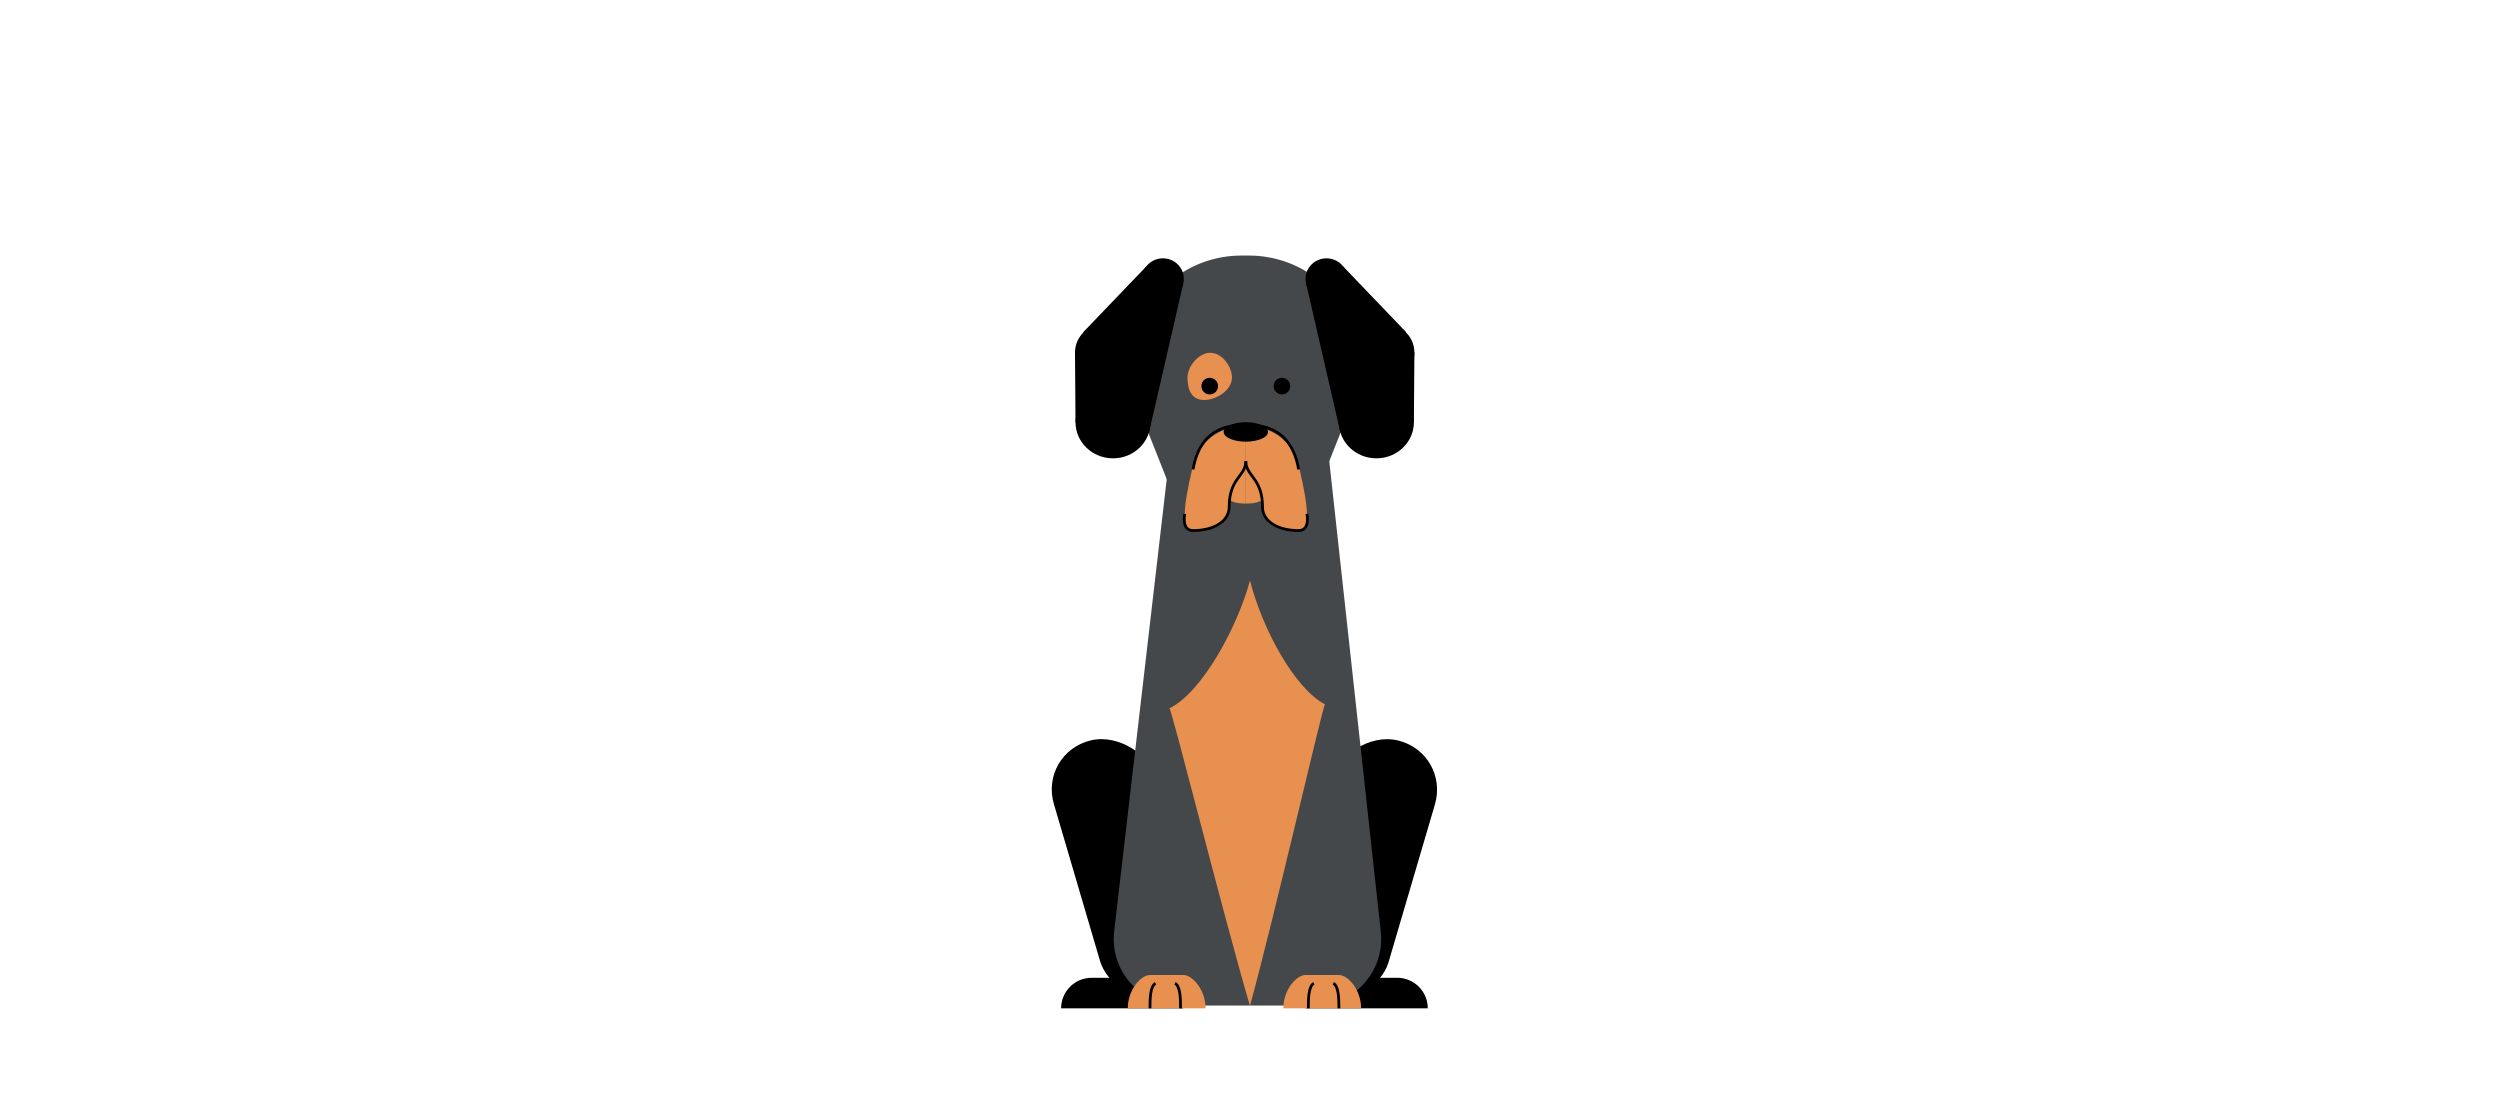 <svg width="900" height="400" viewBox="0 0 900 400" fill="none" xmlns="http://www.w3.org/2000/svg">
<path d="M382 363C382 356.925 386.925 352 393 352H426V363H382Z" fill="black"/>
<rect width="38.337" height="97.3" rx="19.169" transform="matrix(0.971 -0.237 0.282 0.959 374 271.096)" fill="black"/>
<path d="M514 363C514 356.925 509.075 352 503 352H470V363H514Z" fill="black"/>
<rect width="38.524" height="97.773" rx="19.262" transform="matrix(-0.971 -0.237 -0.282 0.959 522 271.14)" fill="black"/>
<path d="M421.593 159.013C423.25 144.755 435.327 134 449.681 134C464.107 134 476.22 144.859 477.791 159.199L497.086 335.387C498.641 349.592 487.517 362 473.228 362H424.951C410.598 362 399.454 349.486 401.112 335.229L421.593 159.013Z" fill="#45484B"/>
<path d="M421 255C432.632 249.305 445.32 226.168 450 209V362.147C440.745 330.873 421.651 254.643 421 255Z" fill="#E8904F"/>
<path d="M477 253.579C466.011 247.809 454.421 226.394 450 209V362C458.744 330.314 476.385 253.217 477 253.579Z" fill="#E8904F"/>
<path d="M426 351H414C410.686 351 406 356.373 406 363H434C434 356.373 429.314 351 426 351Z" fill="#E8904F"/>
<path d="M414 363C414 360 414 355 416 354" stroke="black"/>
<path d="M425 363C425 360 425 355 423 354" stroke="black"/>
<path d="M482 351H470C466.686 351 462 356.373 462 363H490C490 356.373 485.314 351 482 351Z" fill="#E8904F"/>
<path d="M471 363C471 360 471 355 473 354" stroke="black"/>
<path d="M482 363C482 360 482 355 480 354" stroke="black"/>
<path d="M407.894 123.086C412.052 104.898 428.231 92 446.888 92H449.625C468.953 92 485.516 105.82 488.978 124.835L490.009 130.496C490.545 133.44 490.245 136.475 489.143 139.256L472.665 180.841C469.04 189.991 460.195 196 450.353 196H445.647C435.805 196 426.961 189.991 423.335 180.841L407 139.618C405.809 136.61 405.557 133.312 406.278 130.158L407.894 123.086Z" fill="#45484B"/>
<ellipse cx="418.649" cy="100.372" rx="7.535" ry="7.372" fill="black"/>
<ellipse cx="397.55" cy="126.91" rx="10.55" ry="10.32" fill="black"/>
<path d="M390.014 119.538L412.621 95.949L426 102L413.684 155.5L390.014 119.538Z" fill="black"/>
<path d="M387.184 152L387 126.91L406.684 132L413.684 151.5L387.184 152Z" fill="black"/>
<ellipse cx="400.685" cy="152" rx="13.5" ry="13" fill="black"/>
<ellipse cx="7.535" cy="7.372" rx="7.535" ry="7.372" transform="matrix(-1 0 0 1 485.071 93)" fill="black"/>
<ellipse cx="10.55" cy="10.32" rx="10.55" ry="10.32" transform="matrix(-1 0 0 1 509.184 116.589)" fill="black"/>
<path d="M506.17 119.538L483.564 95.949L470.184 102L482.5 155.5L506.17 119.538Z" fill="black"/>
<path d="M509 152L509.184 126.91L489.5 132L482.5 151.5L509 152Z" fill="black"/>
<ellipse cx="13.5" cy="13" rx="13.5" ry="13" transform="matrix(-1 0 0 1 509 139)" fill="black"/>
<path d="M443.5 135.921C443.5 140.108 438.743 143.503 434.419 143.949C428.825 144.526 427.5 140.108 427.5 135.921C427.5 131.733 431.656 127 435.716 127C439.776 127 443.5 131.733 443.5 135.921Z" fill="#E8904F"/>
<circle cx="435.5" cy="139" r="3" fill="black"/>
<circle cx="461.5" cy="139" r="3" fill="black"/>
<path d="M429.28 168.429C432.193 156.089 441.997 153.652 448.5 153V181.286C444.643 181.286 443.8 180.547 442.586 180.113C441.285 181.633 445.543 191 429.765 191C425.348 191 425.638 183.853 429.28 168.429Z" fill="#E8904F"/>
<path d="M467.72 168.429C464.807 156.089 455.003 153.652 448.5 153V181.286C452.357 181.286 453.2 180.547 454.414 180.113C455.715 181.633 451.457 191 467.235 191C471.652 191 471.362 183.853 467.72 168.429Z" fill="#E8904F"/>
<path d="M448.5 153C443.198 153 432.151 153.5 429.5 169" stroke="black"/>
<path d="M448.5 153C453.802 153 464.849 153.5 467.5 169" stroke="black"/>
<path d="M448.5 166C448.5 171.5 442.5 172 442.5 182.5C442.5 187.683 437.026 191 429.5 191C428 191 425.7 190.2 426.5 185" stroke="black"/>
<path d="M448.5 166C448.5 171.5 454.5 172 454.5 182.5C454.5 187.683 459.974 191 467.5 191C469 191 471.3 190.2 470.5 185" stroke="black"/>
<ellipse cx="448.5" cy="155.5" rx="8" ry="3.5" fill="black"/>
</svg>
